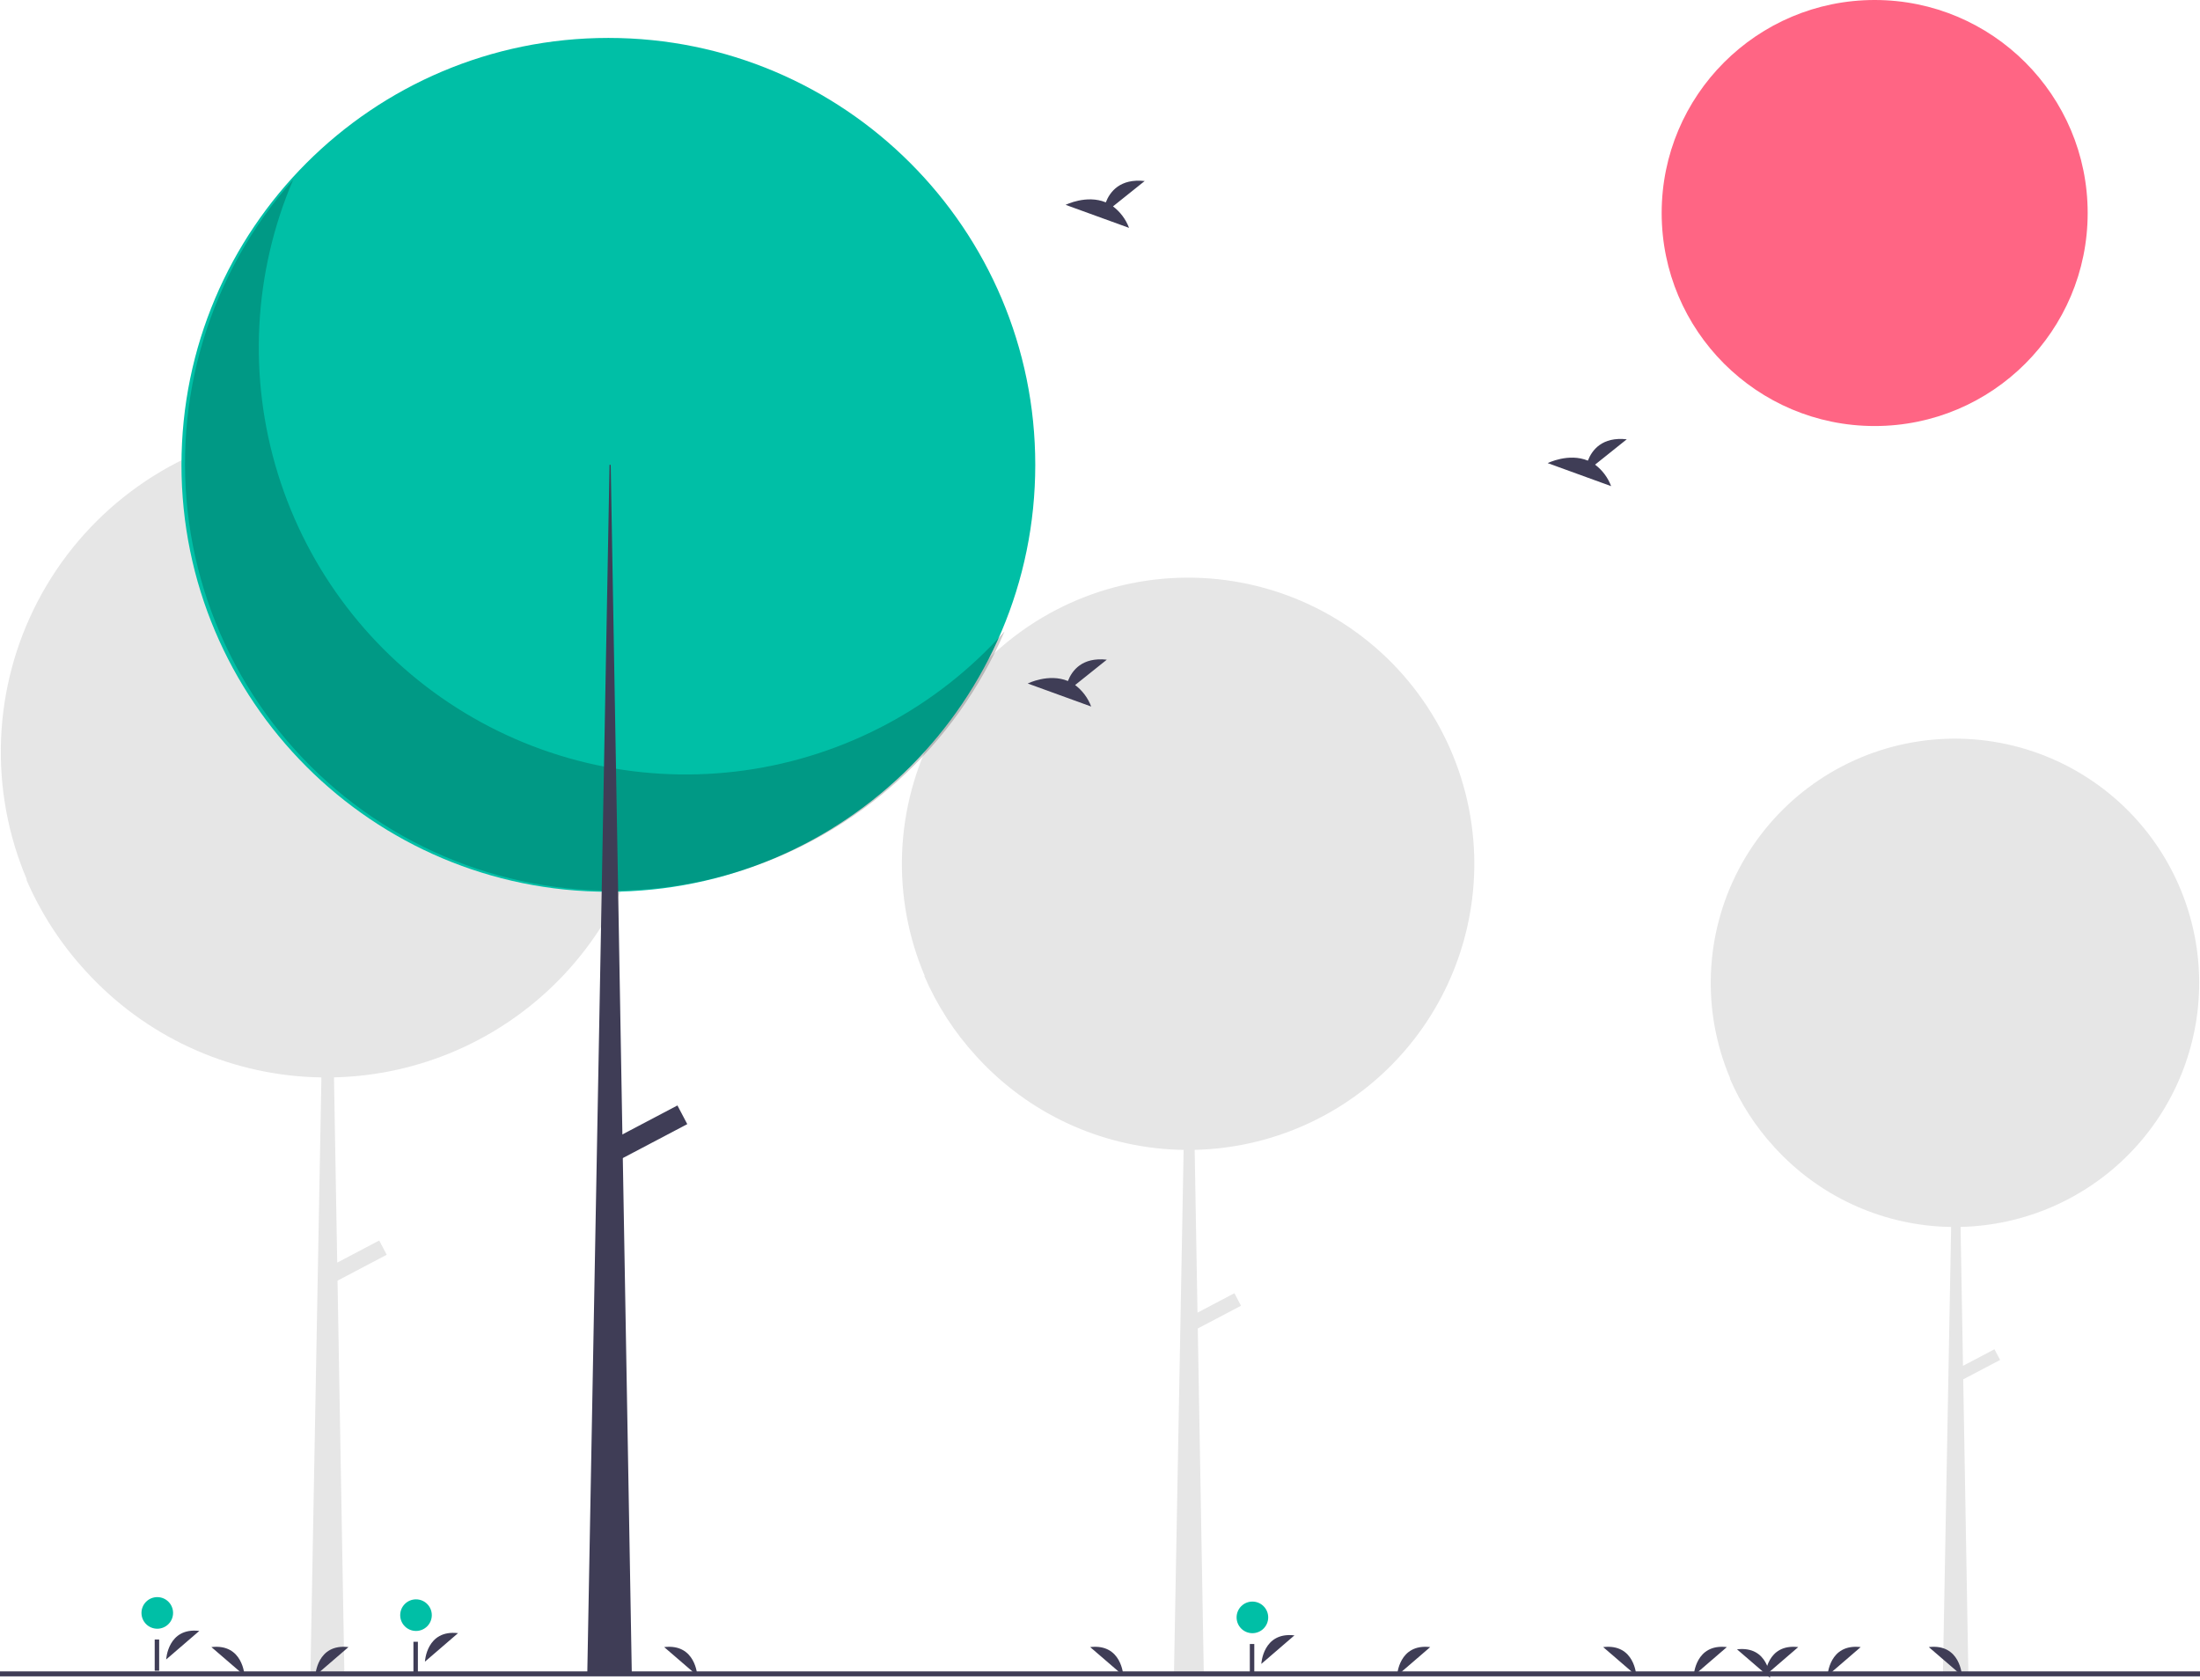 <svg width="888" height="678" viewBox="0 0 888 678" fill="none" xmlns="http://www.w3.org/2000/svg">
<g clip-path="url(#clip0)">
<path d="M887.675 396.659C887.667 382.038 884.407 367.601 878.13 354.395C871.854 341.19 862.719 329.545 851.386 320.306C840.054 311.067 826.808 304.465 812.609 300.977C798.409 297.49 783.612 297.204 769.289 300.142C754.965 303.08 741.475 309.167 729.795 317.962C718.115 326.758 708.538 338.041 701.757 350.996C694.976 363.95 691.162 378.25 690.591 392.86C690.02 407.47 692.706 422.025 698.454 435.469C698.358 435.361 698.258 435.257 698.162 435.149C702.541 445.355 708.611 454.748 716.116 462.932C716.139 462.957 716.162 462.981 716.184 463.006C716.79 463.666 717.399 464.322 718.022 464.966C727.031 474.361 737.816 481.874 749.752 487.068C761.687 492.261 774.536 495.032 787.551 495.219L784.22 676.148H794.512L792.429 556.733L807.316 548.895L805.045 544.582L792.334 551.274L791.356 495.21C817.102 494.62 841.595 483.978 859.596 465.56C877.596 447.143 887.674 422.412 887.675 396.659Z" fill="#E6E6E6"/>
<path d="M595.087 348.612C595.078 331.477 591.257 314.558 583.902 299.082C576.547 283.606 565.841 269.96 552.56 259.133C539.28 248.306 523.757 240.568 507.116 236.481C490.476 232.394 473.135 232.06 456.349 235.502C439.564 238.945 423.754 246.079 410.066 256.386C396.378 266.694 385.154 279.917 377.208 295.098C369.262 310.279 364.792 327.038 364.122 344.159C363.453 361.281 366.601 378.338 373.337 394.093C373.224 393.967 373.108 393.845 372.995 393.719C378.127 405.679 385.24 416.686 394.036 426.278C394.062 426.307 394.089 426.335 394.116 426.364C394.825 427.137 395.539 427.907 396.269 428.661C406.826 439.672 419.466 448.476 433.454 454.563C447.441 460.649 462.499 463.896 477.752 464.115L473.848 676.148H485.908L483.467 536.204L500.913 527.019L498.252 521.964L483.356 529.806L482.21 464.105C512.382 463.413 541.086 450.941 562.181 429.358C583.276 407.774 595.087 378.792 595.087 348.612Z" fill="#E6E6E6"/>
<path d="M263.259 303.418C263.249 283.919 258.901 264.666 250.531 247.055C242.16 229.443 229.977 213.915 214.864 201.593C199.751 189.272 182.086 180.467 163.15 175.816C144.214 171.165 124.48 170.784 105.378 174.702C86.276 178.62 68.285 186.738 52.709 198.467C37.132 210.197 24.36 225.245 15.317 242.521C6.274 259.796 1.188 278.867 0.426 298.352C-0.336 317.836 3.246 337.246 10.912 355.175C10.784 355.032 10.651 354.893 10.523 354.749C16.362 368.359 24.457 380.886 34.467 391.801C34.497 391.834 34.527 391.866 34.557 391.899C35.365 392.779 36.177 393.655 37.008 394.512C49.022 407.043 63.405 417.062 79.323 423.988C95.241 430.914 112.376 434.61 129.733 434.859L125.291 676.148H139.016L136.238 516.895L156.091 506.442L153.062 500.69L136.111 509.614L134.807 434.847C169.142 434.06 201.807 419.867 225.812 395.305C249.818 370.744 263.258 337.763 263.259 303.418V303.418Z" fill="#E6E6E6"/>
<path d="M756.685 171.951C804.169 171.951 842.661 133.459 842.661 85.976C842.661 38.493 804.169 0 756.685 0C709.202 0 670.71 38.493 670.71 85.976C670.71 133.459 709.202 171.951 756.685 171.951Z" fill="#FF6584"/>
<path d="M245.559 359.928C340.724 359.928 417.871 282.781 417.871 187.616C417.871 92.451 340.724 15.305 245.559 15.305C150.394 15.305 73.247 92.451 73.247 187.616C73.247 282.781 150.394 359.928 245.559 359.928Z" fill="#00BFA6"/>
<path opacity="0.2" d="M118.329 72.526C102.257 110.123 100.076 152.21 112.178 191.267C124.28 230.324 149.875 263.805 184.39 285.728C218.905 307.65 260.09 316.586 300.587 310.938C341.084 305.289 378.252 285.425 405.452 254.895C395.633 277.866 380.938 298.427 362.384 315.154C343.831 331.881 321.862 344.374 298.001 351.768C274.139 359.163 248.956 361.28 224.195 357.975C199.433 354.67 175.687 346.022 154.6 332.628C133.513 319.234 115.591 301.417 102.074 280.409C88.557 259.401 79.769 235.705 76.319 210.964C72.869 186.223 74.839 161.027 82.093 137.123C89.347 113.218 101.711 91.177 118.329 72.526Z" fill="black"/>
<path d="M246.032 187.616H246.506L255.027 676.148H237.038L246.032 187.616Z" fill="#3F3D56"/>
<path d="M277.407 453.717L273.438 446.177L244.954 461.173L248.923 468.713L277.407 453.717Z" fill="#3F3D56"/>
<path d="M509.115 671.578C509.115 671.578 509.737 658.552 522.482 660.066Z" fill="#3F3D56"/>
<path d="M505.514 659.182C509.037 659.182 511.893 656.326 511.893 652.803C511.893 649.28 509.037 646.425 505.514 646.425C501.991 646.425 499.135 649.28 499.135 652.803C499.135 656.326 501.991 659.182 505.514 659.182Z" fill="#00BFA6"/>
<path d="M506.277 663.545H504.476V676.148H506.277V663.545Z" fill="#3F3D56"/>
<path d="M67.083 669.778C67.083 669.778 67.705 656.751 80.449 658.265Z" fill="#3F3D56"/>
<path d="M63.482 657.381C67.005 657.381 69.86 654.526 69.86 651.003C69.86 647.48 67.005 644.624 63.482 644.624C59.959 644.624 57.103 647.48 57.103 651.003C57.103 654.526 59.959 657.381 63.482 657.381Z" fill="#00BFA6"/>
<path d="M64.244 661.744H62.444V674.348H64.244V661.744Z" fill="#3F3D56"/>
<path d="M171.514 670.678C171.514 670.678 172.136 657.651 184.881 659.166Z" fill="#3F3D56"/>
<path d="M167.913 658.282C171.436 658.282 174.292 655.426 174.292 651.903C174.292 648.38 171.436 645.524 167.913 645.524C164.39 645.524 161.534 648.38 161.534 651.903C161.534 655.426 164.39 658.282 167.913 658.282Z" fill="#00BFA6"/>
<path d="M168.676 662.644H166.875V675.248H168.676V662.644Z" fill="#3F3D56"/>
<path d="M449.243 83.299L462.038 73.065C452.098 71.969 448.014 77.389 446.343 81.68C438.578 78.456 430.124 82.681 430.124 82.681L455.724 91.975C454.433 88.526 452.184 85.516 449.243 83.299Z" fill="#3F3D56"/>
<path d="M643.827 187.54L656.622 177.306C646.682 176.21 642.598 181.631 640.927 185.921C633.161 182.697 624.708 186.923 624.708 186.923L650.308 196.216C649.016 192.767 646.768 189.757 643.827 187.54V187.54Z" fill="#3F3D56"/>
<path d="M433.955 276.492L446.749 266.259C436.81 265.162 432.726 270.583 431.054 274.874C423.289 271.649 414.835 275.875 414.835 275.875L440.436 285.169C439.144 281.719 436.896 278.71 433.955 276.492V276.492Z" fill="#3F3D56"/>
<path d="M683.655 676.307C683.655 676.307 684.277 663.28 697.022 664.794Z" fill="#3F3D56"/>
<path d="M563.919 676.307C563.919 676.307 564.541 663.28 577.286 664.794Z" fill="#3F3D56"/>
<path d="M127.289 676.307C127.289 676.307 127.91 663.28 140.655 664.794Z" fill="#3F3D56"/>
<path d="M737.671 676.307C737.671 676.307 738.293 663.28 751.038 664.794Z" fill="#3F3D56"/>
<path d="M712.464 676.307C712.464 676.307 713.086 663.28 725.83 664.794Z" fill="#3F3D56"/>
<path d="M660.465 676.307C660.465 676.307 659.843 663.28 647.099 664.794Z" fill="#3F3D56"/>
<path d="M453.403 676.307C453.403 676.307 452.781 663.28 440.037 664.794Z" fill="#3F3D56"/>
<path d="M281.452 676.307C281.452 676.307 280.83 663.28 268.085 664.794Z" fill="#3F3D56"/>
<path d="M98.697 676.307C98.697 676.307 98.075 663.28 85.33 664.794Z" fill="#3F3D56"/>
<path d="M791.905 676.307C791.905 676.307 791.283 663.28 778.538 664.794Z" fill="#3F3D56"/>
<path d="M714.481 677.207C714.481 677.207 713.859 664.18 701.115 665.694Z" fill="#3F3D56"/>
<path d="M888 674.604H0V676.604H888V674.604Z" fill="#3F3D56"/>
</g>
<defs>
<clipPath id="clip0">
<rect width="888" height="677.207" fill="white"/>
</clipPath>
</defs>
</svg>